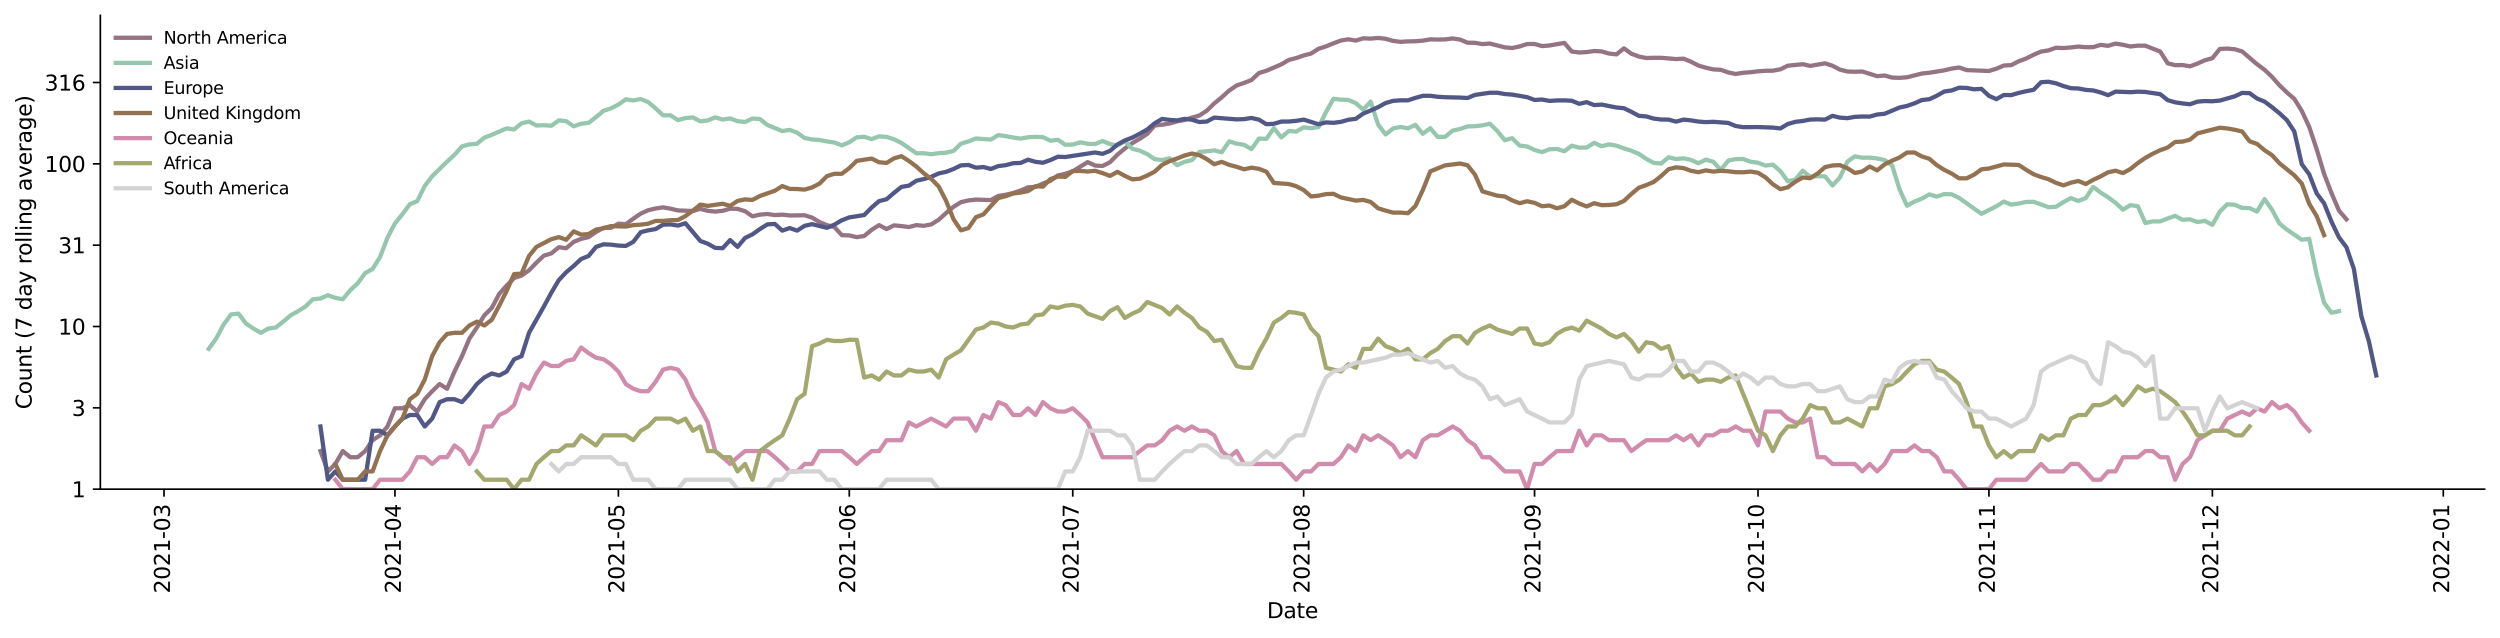 <?xml version="1.0" encoding="utf-8" standalone="no"?>
<!DOCTYPE svg PUBLIC "-//W3C//DTD SVG 1.1//EN"
  "http://www.w3.org/Graphics/SVG/1.1/DTD/svg11.dtd">
<svg height="298.621pt" version="1.1" viewBox="0 0 1170.166 298.621" width="1170.166pt" xmlns="http://www.w3.org/2000/svg" xmlns:xlink="http://www.w3.org/1999/xlink">
 <defs>
  <style type="text/css">*{stroke-linecap:butt;stroke-linejoin:round;}</style>
 </defs>
 <g id="figure_1">
  <g id="patch_1">
   <path d="M 0 298.621 
L 1170.166 298.621 
L 1170.166 0 
L 0 0 
z
" style="fill:#ffffff;"/>
  </g>
  <g id="axes_1">
   <g id="patch_2">
    <path d="M 46.966 228.96 
L 1162.966 228.96 
L 1162.966 7.2 
L 46.966 7.2 
z
" style="fill:#ffffff;"/>
   </g>
   <g id="matplotlib.axis_1">
    <g id="xtick_1">
     <g id="line2d_1">
      <defs>
       <path d="M 0 0 
L 0 3.5 
" id="m79fabe537b" style="stroke:#000000;stroke-width:0.8;"/>
      </defs>
      <g>
       <use style="stroke:#000000;stroke-width:0.8;" x="76.774" xlink:href="#m79fabe537b" y="228.96"/>
      </g>
     </g>
     <g id="text_1">
      <!-- 2021-03 -->
      <g transform="translate(79.534 277.743)rotate(-90)scale(0.1 -0.1)">
       <defs>
        <path d="M 1228 531 
L 3431 531 
L 3431 0 
L 469 0 
L 469 531 
Q 828 903 1448 1529 
Q 2069 2156 2228 2338 
Q 2531 2678 2651 2914 
Q 2772 3150 2772 3378 
Q 2772 3750 2511 3984 
Q 2250 4219 1831 4219 
Q 1534 4219 1204 4116 
Q 875 4013 500 3803 
L 500 4441 
Q 881 4594 1212 4672 
Q 1544 4750 1819 4750 
Q 2544 4750 2975 4387 
Q 3406 4025 3406 3419 
Q 3406 3131 3298 2873 
Q 3191 2616 2906 2266 
Q 2828 2175 2409 1742 
Q 1991 1309 1228 531 
z
" id="DejaVuSans-32" transform="scale(0.016)"/>
        <path d="M 2034 4250 
Q 1547 4250 1301 3770 
Q 1056 3291 1056 2328 
Q 1056 1369 1301 889 
Q 1547 409 2034 409 
Q 2525 409 2770 889 
Q 3016 1369 3016 2328 
Q 3016 3291 2770 3770 
Q 2525 4250 2034 4250 
z
M 2034 4750 
Q 2819 4750 3233 4129 
Q 3647 3509 3647 2328 
Q 3647 1150 3233 529 
Q 2819 -91 2034 -91 
Q 1250 -91 836 529 
Q 422 1150 422 2328 
Q 422 3509 836 4129 
Q 1250 4750 2034 4750 
z
" id="DejaVuSans-30" transform="scale(0.016)"/>
        <path d="M 794 531 
L 1825 531 
L 1825 4091 
L 703 3866 
L 703 4441 
L 1819 4666 
L 2450 4666 
L 2450 531 
L 3481 531 
L 3481 0 
L 794 0 
L 794 531 
z
" id="DejaVuSans-31" transform="scale(0.016)"/>
        <path d="M 313 2009 
L 1997 2009 
L 1997 1497 
L 313 1497 
L 313 2009 
z
" id="DejaVuSans-2d" transform="scale(0.016)"/>
        <path d="M 2597 2516 
Q 3050 2419 3304 2112 
Q 3559 1806 3559 1356 
Q 3559 666 3084 287 
Q 2609 -91 1734 -91 
Q 1441 -91 1130 -33 
Q 819 25 488 141 
L 488 750 
Q 750 597 1062 519 
Q 1375 441 1716 441 
Q 2309 441 2620 675 
Q 2931 909 2931 1356 
Q 2931 1769 2642 2001 
Q 2353 2234 1838 2234 
L 1294 2234 
L 1294 2753 
L 1863 2753 
Q 2328 2753 2575 2939 
Q 2822 3125 2822 3475 
Q 2822 3834 2567 4026 
Q 2313 4219 1838 4219 
Q 1578 4219 1281 4162 
Q 984 4106 628 3988 
L 628 4550 
Q 988 4650 1302 4700 
Q 1616 4750 1894 4750 
Q 2613 4750 3031 4423 
Q 3450 4097 3450 3541 
Q 3450 3153 3228 2886 
Q 3006 2619 2597 2516 
z
" id="DejaVuSans-33" transform="scale(0.016)"/>
       </defs>
       <use xlink:href="#DejaVuSans-32"/>
       <use x="63.623" xlink:href="#DejaVuSans-30"/>
       <use x="127.246" xlink:href="#DejaVuSans-32"/>
       <use x="190.869" xlink:href="#DejaVuSans-31"/>
       <use x="254.492" xlink:href="#DejaVuSans-2d"/>
       <use x="290.576" xlink:href="#DejaVuSans-30"/>
       <use x="354.199" xlink:href="#DejaVuSans-33"/>
      </g>
     </g>
    </g>
    <g id="xtick_2">
     <g id="line2d_2">
      <g>
       <use style="stroke:#000000;stroke-width:0.8;" x="184.853" xlink:href="#m79fabe537b" y="228.96"/>
      </g>
     </g>
     <g id="text_2">
      <!-- 2021-04 -->
      <g transform="translate(187.613 277.743)rotate(-90)scale(0.1 -0.1)">
       <defs>
        <path d="M 2419 4116 
L 825 1625 
L 2419 1625 
L 2419 4116 
z
M 2253 4666 
L 3047 4666 
L 3047 1625 
L 3713 1625 
L 3713 1100 
L 3047 1100 
L 3047 0 
L 2419 0 
L 2419 1100 
L 313 1100 
L 313 1709 
L 2253 4666 
z
" id="DejaVuSans-34" transform="scale(0.016)"/>
       </defs>
       <use xlink:href="#DejaVuSans-32"/>
       <use x="63.623" xlink:href="#DejaVuSans-30"/>
       <use x="127.246" xlink:href="#DejaVuSans-32"/>
       <use x="190.869" xlink:href="#DejaVuSans-31"/>
       <use x="254.492" xlink:href="#DejaVuSans-2d"/>
       <use x="290.576" xlink:href="#DejaVuSans-30"/>
       <use x="354.199" xlink:href="#DejaVuSans-34"/>
      </g>
     </g>
    </g>
    <g id="xtick_3">
     <g id="line2d_3">
      <g>
       <use style="stroke:#000000;stroke-width:0.8;" x="289.445" xlink:href="#m79fabe537b" y="228.96"/>
      </g>
     </g>
     <g id="text_3">
      <!-- 2021-05 -->
      <g transform="translate(292.205 277.743)rotate(-90)scale(0.1 -0.1)">
       <defs>
        <path d="M 691 4666 
L 3169 4666 
L 3169 4134 
L 1269 4134 
L 1269 2991 
Q 1406 3038 1543 3061 
Q 1681 3084 1819 3084 
Q 2600 3084 3056 2656 
Q 3513 2228 3513 1497 
Q 3513 744 3044 326 
Q 2575 -91 1722 -91 
Q 1428 -91 1123 -41 
Q 819 9 494 109 
L 494 744 
Q 775 591 1075 516 
Q 1375 441 1709 441 
Q 2250 441 2565 725 
Q 2881 1009 2881 1497 
Q 2881 1984 2565 2268 
Q 2250 2553 1709 2553 
Q 1456 2553 1204 2497 
Q 953 2441 691 2322 
L 691 4666 
z
" id="DejaVuSans-35" transform="scale(0.016)"/>
       </defs>
       <use xlink:href="#DejaVuSans-32"/>
       <use x="63.623" xlink:href="#DejaVuSans-30"/>
       <use x="127.246" xlink:href="#DejaVuSans-32"/>
       <use x="190.869" xlink:href="#DejaVuSans-31"/>
       <use x="254.492" xlink:href="#DejaVuSans-2d"/>
       <use x="290.576" xlink:href="#DejaVuSans-30"/>
       <use x="354.199" xlink:href="#DejaVuSans-35"/>
      </g>
     </g>
    </g>
    <g id="xtick_4">
     <g id="line2d_4">
      <g>
       <use style="stroke:#000000;stroke-width:0.8;" x="397.524" xlink:href="#m79fabe537b" y="228.96"/>
      </g>
     </g>
     <g id="text_4">
      <!-- 2021-06 -->
      <g transform="translate(400.284 277.743)rotate(-90)scale(0.1 -0.1)">
       <defs>
        <path d="M 2113 2584 
Q 1688 2584 1439 2293 
Q 1191 2003 1191 1497 
Q 1191 994 1439 701 
Q 1688 409 2113 409 
Q 2538 409 2786 701 
Q 3034 994 3034 1497 
Q 3034 2003 2786 2293 
Q 2538 2584 2113 2584 
z
M 3366 4563 
L 3366 3988 
Q 3128 4100 2886 4159 
Q 2644 4219 2406 4219 
Q 1781 4219 1451 3797 
Q 1122 3375 1075 2522 
Q 1259 2794 1537 2939 
Q 1816 3084 2150 3084 
Q 2853 3084 3261 2657 
Q 3669 2231 3669 1497 
Q 3669 778 3244 343 
Q 2819 -91 2113 -91 
Q 1303 -91 875 529 
Q 447 1150 447 2328 
Q 447 3434 972 4092 
Q 1497 4750 2381 4750 
Q 2619 4750 2861 4703 
Q 3103 4656 3366 4563 
z
" id="DejaVuSans-36" transform="scale(0.016)"/>
       </defs>
       <use xlink:href="#DejaVuSans-32"/>
       <use x="63.623" xlink:href="#DejaVuSans-30"/>
       <use x="127.246" xlink:href="#DejaVuSans-32"/>
       <use x="190.869" xlink:href="#DejaVuSans-31"/>
       <use x="254.492" xlink:href="#DejaVuSans-2d"/>
       <use x="290.576" xlink:href="#DejaVuSans-30"/>
       <use x="354.199" xlink:href="#DejaVuSans-36"/>
      </g>
     </g>
    </g>
    <g id="xtick_5">
     <g id="line2d_5">
      <g>
       <use style="stroke:#000000;stroke-width:0.8;" x="502.117" xlink:href="#m79fabe537b" y="228.96"/>
      </g>
     </g>
     <g id="text_5">
      <!-- 2021-07 -->
      <g transform="translate(504.876 277.743)rotate(-90)scale(0.1 -0.1)">
       <defs>
        <path d="M 525 4666 
L 3525 4666 
L 3525 4397 
L 1831 0 
L 1172 0 
L 2766 4134 
L 525 4134 
L 525 4666 
z
" id="DejaVuSans-37" transform="scale(0.016)"/>
       </defs>
       <use xlink:href="#DejaVuSans-32"/>
       <use x="63.623" xlink:href="#DejaVuSans-30"/>
       <use x="127.246" xlink:href="#DejaVuSans-32"/>
       <use x="190.869" xlink:href="#DejaVuSans-31"/>
       <use x="254.492" xlink:href="#DejaVuSans-2d"/>
       <use x="290.576" xlink:href="#DejaVuSans-30"/>
       <use x="354.199" xlink:href="#DejaVuSans-37"/>
      </g>
     </g>
    </g>
    <g id="xtick_6">
     <g id="line2d_6">
      <g>
       <use style="stroke:#000000;stroke-width:0.8;" x="610.195" xlink:href="#m79fabe537b" y="228.96"/>
      </g>
     </g>
     <g id="text_6">
      <!-- 2021-08 -->
      <g transform="translate(612.955 277.743)rotate(-90)scale(0.1 -0.1)">
       <defs>
        <path d="M 2034 2216 
Q 1584 2216 1326 1975 
Q 1069 1734 1069 1313 
Q 1069 891 1326 650 
Q 1584 409 2034 409 
Q 2484 409 2743 651 
Q 3003 894 3003 1313 
Q 3003 1734 2745 1975 
Q 2488 2216 2034 2216 
z
M 1403 2484 
Q 997 2584 770 2862 
Q 544 3141 544 3541 
Q 544 4100 942 4425 
Q 1341 4750 2034 4750 
Q 2731 4750 3128 4425 
Q 3525 4100 3525 3541 
Q 3525 3141 3298 2862 
Q 3072 2584 2669 2484 
Q 3125 2378 3379 2068 
Q 3634 1759 3634 1313 
Q 3634 634 3220 271 
Q 2806 -91 2034 -91 
Q 1263 -91 848 271 
Q 434 634 434 1313 
Q 434 1759 690 2068 
Q 947 2378 1403 2484 
z
M 1172 3481 
Q 1172 3119 1398 2916 
Q 1625 2713 2034 2713 
Q 2441 2713 2670 2916 
Q 2900 3119 2900 3481 
Q 2900 3844 2670 4047 
Q 2441 4250 2034 4250 
Q 1625 4250 1398 4047 
Q 1172 3844 1172 3481 
z
" id="DejaVuSans-38" transform="scale(0.016)"/>
       </defs>
       <use xlink:href="#DejaVuSans-32"/>
       <use x="63.623" xlink:href="#DejaVuSans-30"/>
       <use x="127.246" xlink:href="#DejaVuSans-32"/>
       <use x="190.869" xlink:href="#DejaVuSans-31"/>
       <use x="254.492" xlink:href="#DejaVuSans-2d"/>
       <use x="290.576" xlink:href="#DejaVuSans-30"/>
       <use x="354.199" xlink:href="#DejaVuSans-38"/>
      </g>
     </g>
    </g>
    <g id="xtick_7">
     <g id="line2d_7">
      <g>
       <use style="stroke:#000000;stroke-width:0.8;" x="718.274" xlink:href="#m79fabe537b" y="228.96"/>
      </g>
     </g>
     <g id="text_7">
      <!-- 2021-09 -->
      <g transform="translate(721.033 277.743)rotate(-90)scale(0.1 -0.1)">
       <defs>
        <path d="M 703 97 
L 703 672 
Q 941 559 1184 500 
Q 1428 441 1663 441 
Q 2288 441 2617 861 
Q 2947 1281 2994 2138 
Q 2813 1869 2534 1725 
Q 2256 1581 1919 1581 
Q 1219 1581 811 2004 
Q 403 2428 403 3163 
Q 403 3881 828 4315 
Q 1253 4750 1959 4750 
Q 2769 4750 3195 4129 
Q 3622 3509 3622 2328 
Q 3622 1225 3098 567 
Q 2575 -91 1691 -91 
Q 1453 -91 1209 -44 
Q 966 3 703 97 
z
M 1959 2075 
Q 2384 2075 2632 2365 
Q 2881 2656 2881 3163 
Q 2881 3666 2632 3958 
Q 2384 4250 1959 4250 
Q 1534 4250 1286 3958 
Q 1038 3666 1038 3163 
Q 1038 2656 1286 2365 
Q 1534 2075 1959 2075 
z
" id="DejaVuSans-39" transform="scale(0.016)"/>
       </defs>
       <use xlink:href="#DejaVuSans-32"/>
       <use x="63.623" xlink:href="#DejaVuSans-30"/>
       <use x="127.246" xlink:href="#DejaVuSans-32"/>
       <use x="190.869" xlink:href="#DejaVuSans-31"/>
       <use x="254.492" xlink:href="#DejaVuSans-2d"/>
       <use x="290.576" xlink:href="#DejaVuSans-30"/>
       <use x="354.199" xlink:href="#DejaVuSans-39"/>
      </g>
     </g>
    </g>
    <g id="xtick_8">
     <g id="line2d_8">
      <g>
       <use style="stroke:#000000;stroke-width:0.8;" x="822.866" xlink:href="#m79fabe537b" y="228.96"/>
      </g>
     </g>
     <g id="text_8">
      <!-- 2021-10 -->
      <g transform="translate(825.626 277.743)rotate(-90)scale(0.1 -0.1)">
       <use xlink:href="#DejaVuSans-32"/>
       <use x="63.623" xlink:href="#DejaVuSans-30"/>
       <use x="127.246" xlink:href="#DejaVuSans-32"/>
       <use x="190.869" xlink:href="#DejaVuSans-31"/>
       <use x="254.492" xlink:href="#DejaVuSans-2d"/>
       <use x="290.576" xlink:href="#DejaVuSans-31"/>
       <use x="354.199" xlink:href="#DejaVuSans-30"/>
      </g>
     </g>
    </g>
    <g id="xtick_9">
     <g id="line2d_9">
      <g>
       <use style="stroke:#000000;stroke-width:0.8;" x="930.945" xlink:href="#m79fabe537b" y="228.96"/>
      </g>
     </g>
     <g id="text_9">
      <!-- 2021-11 -->
      <g transform="translate(933.704 277.743)rotate(-90)scale(0.1 -0.1)">
       <use xlink:href="#DejaVuSans-32"/>
       <use x="63.623" xlink:href="#DejaVuSans-30"/>
       <use x="127.246" xlink:href="#DejaVuSans-32"/>
       <use x="190.869" xlink:href="#DejaVuSans-31"/>
       <use x="254.492" xlink:href="#DejaVuSans-2d"/>
       <use x="290.576" xlink:href="#DejaVuSans-31"/>
       <use x="354.199" xlink:href="#DejaVuSans-31"/>
      </g>
     </g>
    </g>
    <g id="xtick_10">
     <g id="line2d_10">
      <g>
       <use style="stroke:#000000;stroke-width:0.8;" x="1035.537" xlink:href="#m79fabe537b" y="228.96"/>
      </g>
     </g>
     <g id="text_10">
      <!-- 2021-12 -->
      <g transform="translate(1038.297 277.743)rotate(-90)scale(0.1 -0.1)">
       <use xlink:href="#DejaVuSans-32"/>
       <use x="63.623" xlink:href="#DejaVuSans-30"/>
       <use x="127.246" xlink:href="#DejaVuSans-32"/>
       <use x="190.869" xlink:href="#DejaVuSans-31"/>
       <use x="254.492" xlink:href="#DejaVuSans-2d"/>
       <use x="290.576" xlink:href="#DejaVuSans-31"/>
       <use x="354.199" xlink:href="#DejaVuSans-32"/>
      </g>
     </g>
    </g>
    <g id="xtick_11">
     <g id="line2d_11">
      <g>
       <use style="stroke:#000000;stroke-width:0.8;" x="1143.616" xlink:href="#m79fabe537b" y="228.96"/>
      </g>
     </g>
     <g id="text_11">
      <!-- 2022-01 -->
      <g transform="translate(1146.375 277.743)rotate(-90)scale(0.1 -0.1)">
       <use xlink:href="#DejaVuSans-32"/>
       <use x="63.623" xlink:href="#DejaVuSans-30"/>
       <use x="127.246" xlink:href="#DejaVuSans-32"/>
       <use x="190.869" xlink:href="#DejaVuSans-32"/>
       <use x="254.492" xlink:href="#DejaVuSans-2d"/>
       <use x="290.576" xlink:href="#DejaVuSans-30"/>
       <use x="354.199" xlink:href="#DejaVuSans-31"/>
      </g>
     </g>
    </g>
    <g id="text_12">
     <!-- Date -->
     <g transform="translate(593.015 289.341)scale(0.1 -0.1)">
      <defs>
       <path d="M 1259 4147 
L 1259 519 
L 2022 519 
Q 2988 519 3436 956 
Q 3884 1394 3884 2338 
Q 3884 3275 3436 3711 
Q 2988 4147 2022 4147 
L 1259 4147 
z
M 628 4666 
L 1925 4666 
Q 3281 4666 3915 4102 
Q 4550 3538 4550 2338 
Q 4550 1131 3912 565 
Q 3275 0 1925 0 
L 628 0 
L 628 4666 
z
" id="DejaVuSans-44" transform="scale(0.016)"/>
       <path d="M 2194 1759 
Q 1497 1759 1228 1600 
Q 959 1441 959 1056 
Q 959 750 1161 570 
Q 1363 391 1709 391 
Q 2188 391 2477 730 
Q 2766 1069 2766 1631 
L 2766 1759 
L 2194 1759 
z
M 3341 1997 
L 3341 0 
L 2766 0 
L 2766 531 
Q 2569 213 2275 61 
Q 1981 -91 1556 -91 
Q 1019 -91 701 211 
Q 384 513 384 1019 
Q 384 1609 779 1909 
Q 1175 2209 1959 2209 
L 2766 2209 
L 2766 2266 
Q 2766 2663 2505 2880 
Q 2244 3097 1772 3097 
Q 1472 3097 1187 3025 
Q 903 2953 641 2809 
L 641 3341 
Q 956 3463 1253 3523 
Q 1550 3584 1831 3584 
Q 2591 3584 2966 3190 
Q 3341 2797 3341 1997 
z
" id="DejaVuSans-61" transform="scale(0.016)"/>
       <path d="M 1172 4494 
L 1172 3500 
L 2356 3500 
L 2356 3053 
L 1172 3053 
L 1172 1153 
Q 1172 725 1289 603 
Q 1406 481 1766 481 
L 2356 481 
L 2356 0 
L 1766 0 
Q 1100 0 847 248 
Q 594 497 594 1153 
L 594 3053 
L 172 3053 
L 172 3500 
L 594 3500 
L 594 4494 
L 1172 4494 
z
" id="DejaVuSans-74" transform="scale(0.016)"/>
       <path d="M 3597 1894 
L 3597 1613 
L 953 1613 
Q 991 1019 1311 708 
Q 1631 397 2203 397 
Q 2534 397 2845 478 
Q 3156 559 3463 722 
L 3463 178 
Q 3153 47 2828 -22 
Q 2503 -91 2169 -91 
Q 1331 -91 842 396 
Q 353 884 353 1716 
Q 353 2575 817 3079 
Q 1281 3584 2069 3584 
Q 2775 3584 3186 3129 
Q 3597 2675 3597 1894 
z
M 3022 2063 
Q 3016 2534 2758 2815 
Q 2500 3097 2075 3097 
Q 1594 3097 1305 2825 
Q 1016 2553 972 2059 
L 3022 2063 
z
" id="DejaVuSans-65" transform="scale(0.016)"/>
      </defs>
      <use xlink:href="#DejaVuSans-44"/>
      <use x="77.002" xlink:href="#DejaVuSans-61"/>
      <use x="138.281" xlink:href="#DejaVuSans-74"/>
      <use x="177.49" xlink:href="#DejaVuSans-65"/>
     </g>
    </g>
   </g>
   <g id="matplotlib.axis_2">
    <g id="ytick_1">
     <g id="line2d_12">
      <defs>
       <path d="M 0 0 
L -3.5 0 
" id="m9c6570b2fe" style="stroke:#000000;stroke-width:0.8;"/>
      </defs>
      <g>
       <use style="stroke:#000000;stroke-width:0.8;" x="46.966" xlink:href="#m9c6570b2fe" y="228.96"/>
      </g>
     </g>
     <g id="text_13">
      <!-- 1 -->
      <g transform="translate(33.603 232.759)scale(0.1 -0.1)">
       <use xlink:href="#DejaVuSans-31"/>
      </g>
     </g>
    </g>
    <g id="ytick_2">
     <g id="line2d_13">
      <g>
       <use style="stroke:#000000;stroke-width:0.8;" x="46.966" xlink:href="#m9c6570b2fe" y="190.891"/>
      </g>
     </g>
     <g id="text_14">
      <!-- 3 -->
      <g transform="translate(33.603 194.69)scale(0.1 -0.1)">
       <use xlink:href="#DejaVuSans-33"/>
      </g>
     </g>
    </g>
    <g id="ytick_3">
     <g id="line2d_14">
      <g>
       <use style="stroke:#000000;stroke-width:0.8;" x="46.966" xlink:href="#m9c6570b2fe" y="152.821"/>
      </g>
     </g>
     <g id="text_15">
      <!-- 10 -->
      <g transform="translate(27.241 156.621)scale(0.1 -0.1)">
       <use xlink:href="#DejaVuSans-31"/>
       <use x="63.623" xlink:href="#DejaVuSans-30"/>
      </g>
     </g>
    </g>
    <g id="ytick_4">
     <g id="line2d_15">
      <g>
       <use style="stroke:#000000;stroke-width:0.8;" x="46.966" xlink:href="#m9c6570b2fe" y="114.752"/>
      </g>
     </g>
     <g id="text_16">
      <!-- 31 -->
      <g transform="translate(27.241 118.551)scale(0.1 -0.1)">
       <use xlink:href="#DejaVuSans-33"/>
       <use x="63.623" xlink:href="#DejaVuSans-31"/>
      </g>
     </g>
    </g>
    <g id="ytick_5">
     <g id="line2d_16">
      <g>
       <use style="stroke:#000000;stroke-width:0.8;" x="46.966" xlink:href="#m9c6570b2fe" y="76.683"/>
      </g>
     </g>
     <g id="text_17">
      <!-- 100 -->
      <g transform="translate(20.878 80.482)scale(0.1 -0.1)">
       <use xlink:href="#DejaVuSans-31"/>
       <use x="63.623" xlink:href="#DejaVuSans-30"/>
       <use x="127.246" xlink:href="#DejaVuSans-30"/>
      </g>
     </g>
    </g>
    <g id="ytick_6">
     <g id="line2d_17">
      <g>
       <use style="stroke:#000000;stroke-width:0.8;" x="46.966" xlink:href="#m9c6570b2fe" y="38.614"/>
      </g>
     </g>
     <g id="text_18">
      <!-- 316 -->
      <g transform="translate(20.878 42.413)scale(0.1 -0.1)">
       <use xlink:href="#DejaVuSans-33"/>
       <use x="63.623" xlink:href="#DejaVuSans-31"/>
       <use x="127.246" xlink:href="#DejaVuSans-36"/>
      </g>
     </g>
    </g>
    <g id="text_19">
     <!-- Count (7 day rolling average) -->
     <g transform="translate(14.798 191.548)rotate(-90)scale(0.1 -0.1)">
      <defs>
       <path d="M 4122 4306 
L 4122 3641 
Q 3803 3938 3442 4084 
Q 3081 4231 2675 4231 
Q 1875 4231 1450 3742 
Q 1025 3253 1025 2328 
Q 1025 1406 1450 917 
Q 1875 428 2675 428 
Q 3081 428 3442 575 
Q 3803 722 4122 1019 
L 4122 359 
Q 3791 134 3420 21 
Q 3050 -91 2638 -91 
Q 1578 -91 968 557 
Q 359 1206 359 2328 
Q 359 3453 968 4101 
Q 1578 4750 2638 4750 
Q 3056 4750 3426 4639 
Q 3797 4528 4122 4306 
z
" id="DejaVuSans-43" transform="scale(0.016)"/>
       <path d="M 1959 3097 
Q 1497 3097 1228 2736 
Q 959 2375 959 1747 
Q 959 1119 1226 758 
Q 1494 397 1959 397 
Q 2419 397 2687 759 
Q 2956 1122 2956 1747 
Q 2956 2369 2687 2733 
Q 2419 3097 1959 3097 
z
M 1959 3584 
Q 2709 3584 3137 3096 
Q 3566 2609 3566 1747 
Q 3566 888 3137 398 
Q 2709 -91 1959 -91 
Q 1206 -91 779 398 
Q 353 888 353 1747 
Q 353 2609 779 3096 
Q 1206 3584 1959 3584 
z
" id="DejaVuSans-6f" transform="scale(0.016)"/>
       <path d="M 544 1381 
L 544 3500 
L 1119 3500 
L 1119 1403 
Q 1119 906 1312 657 
Q 1506 409 1894 409 
Q 2359 409 2629 706 
Q 2900 1003 2900 1516 
L 2900 3500 
L 3475 3500 
L 3475 0 
L 2900 0 
L 2900 538 
Q 2691 219 2414 64 
Q 2138 -91 1772 -91 
Q 1169 -91 856 284 
Q 544 659 544 1381 
z
M 1991 3584 
L 1991 3584 
z
" id="DejaVuSans-75" transform="scale(0.016)"/>
       <path d="M 3513 2113 
L 3513 0 
L 2938 0 
L 2938 2094 
Q 2938 2591 2744 2837 
Q 2550 3084 2163 3084 
Q 1697 3084 1428 2787 
Q 1159 2491 1159 1978 
L 1159 0 
L 581 0 
L 581 3500 
L 1159 3500 
L 1159 2956 
Q 1366 3272 1645 3428 
Q 1925 3584 2291 3584 
Q 2894 3584 3203 3211 
Q 3513 2838 3513 2113 
z
" id="DejaVuSans-6e" transform="scale(0.016)"/>
       <path id="DejaVuSans-20" transform="scale(0.016)"/>
       <path d="M 1984 4856 
Q 1566 4138 1362 3434 
Q 1159 2731 1159 2009 
Q 1159 1288 1364 580 
Q 1569 -128 1984 -844 
L 1484 -844 
Q 1016 -109 783 600 
Q 550 1309 550 2009 
Q 550 2706 781 3412 
Q 1013 4119 1484 4856 
L 1984 4856 
z
" id="DejaVuSans-28" transform="scale(0.016)"/>
       <path d="M 2906 2969 
L 2906 4863 
L 3481 4863 
L 3481 0 
L 2906 0 
L 2906 525 
Q 2725 213 2448 61 
Q 2172 -91 1784 -91 
Q 1150 -91 751 415 
Q 353 922 353 1747 
Q 353 2572 751 3078 
Q 1150 3584 1784 3584 
Q 2172 3584 2448 3432 
Q 2725 3281 2906 2969 
z
M 947 1747 
Q 947 1113 1208 752 
Q 1469 391 1925 391 
Q 2381 391 2643 752 
Q 2906 1113 2906 1747 
Q 2906 2381 2643 2742 
Q 2381 3103 1925 3103 
Q 1469 3103 1208 2742 
Q 947 2381 947 1747 
z
" id="DejaVuSans-64" transform="scale(0.016)"/>
       <path d="M 2059 -325 
Q 1816 -950 1584 -1140 
Q 1353 -1331 966 -1331 
L 506 -1331 
L 506 -850 
L 844 -850 
Q 1081 -850 1212 -737 
Q 1344 -625 1503 -206 
L 1606 56 
L 191 3500 
L 800 3500 
L 1894 763 
L 2988 3500 
L 3597 3500 
L 2059 -325 
z
" id="DejaVuSans-79" transform="scale(0.016)"/>
       <path d="M 2631 2963 
Q 2534 3019 2420 3045 
Q 2306 3072 2169 3072 
Q 1681 3072 1420 2755 
Q 1159 2438 1159 1844 
L 1159 0 
L 581 0 
L 581 3500 
L 1159 3500 
L 1159 2956 
Q 1341 3275 1631 3429 
Q 1922 3584 2338 3584 
Q 2397 3584 2469 3576 
Q 2541 3569 2628 3553 
L 2631 2963 
z
" id="DejaVuSans-72" transform="scale(0.016)"/>
       <path d="M 603 4863 
L 1178 4863 
L 1178 0 
L 603 0 
L 603 4863 
z
" id="DejaVuSans-6c" transform="scale(0.016)"/>
       <path d="M 603 3500 
L 1178 3500 
L 1178 0 
L 603 0 
L 603 3500 
z
M 603 4863 
L 1178 4863 
L 1178 4134 
L 603 4134 
L 603 4863 
z
" id="DejaVuSans-69" transform="scale(0.016)"/>
       <path d="M 2906 1791 
Q 2906 2416 2648 2759 
Q 2391 3103 1925 3103 
Q 1463 3103 1205 2759 
Q 947 2416 947 1791 
Q 947 1169 1205 825 
Q 1463 481 1925 481 
Q 2391 481 2648 825 
Q 2906 1169 2906 1791 
z
M 3481 434 
Q 3481 -459 3084 -895 
Q 2688 -1331 1869 -1331 
Q 1566 -1331 1297 -1286 
Q 1028 -1241 775 -1147 
L 775 -588 
Q 1028 -725 1275 -790 
Q 1522 -856 1778 -856 
Q 2344 -856 2625 -561 
Q 2906 -266 2906 331 
L 2906 616 
Q 2728 306 2450 153 
Q 2172 0 1784 0 
Q 1141 0 747 490 
Q 353 981 353 1791 
Q 353 2603 747 3093 
Q 1141 3584 1784 3584 
Q 2172 3584 2450 3431 
Q 2728 3278 2906 2969 
L 2906 3500 
L 3481 3500 
L 3481 434 
z
" id="DejaVuSans-67" transform="scale(0.016)"/>
       <path d="M 191 3500 
L 800 3500 
L 1894 563 
L 2988 3500 
L 3597 3500 
L 2284 0 
L 1503 0 
L 191 3500 
z
" id="DejaVuSans-76" transform="scale(0.016)"/>
       <path d="M 513 4856 
L 1013 4856 
Q 1481 4119 1714 3412 
Q 1947 2706 1947 2009 
Q 1947 1309 1714 600 
Q 1481 -109 1013 -844 
L 513 -844 
Q 928 -128 1133 580 
Q 1338 1288 1338 2009 
Q 1338 2731 1133 3434 
Q 928 4138 513 4856 
z
" id="DejaVuSans-29" transform="scale(0.016)"/>
      </defs>
      <use xlink:href="#DejaVuSans-43"/>
      <use x="69.824" xlink:href="#DejaVuSans-6f"/>
      <use x="131.006" xlink:href="#DejaVuSans-75"/>
      <use x="194.385" xlink:href="#DejaVuSans-6e"/>
      <use x="257.764" xlink:href="#DejaVuSans-74"/>
      <use x="296.973" xlink:href="#DejaVuSans-20"/>
      <use x="328.76" xlink:href="#DejaVuSans-28"/>
      <use x="367.773" xlink:href="#DejaVuSans-37"/>
      <use x="431.396" xlink:href="#DejaVuSans-20"/>
      <use x="463.184" xlink:href="#DejaVuSans-64"/>
      <use x="526.66" xlink:href="#DejaVuSans-61"/>
      <use x="587.939" xlink:href="#DejaVuSans-79"/>
      <use x="647.119" xlink:href="#DejaVuSans-20"/>
      <use x="678.906" xlink:href="#DejaVuSans-72"/>
      <use x="717.77" xlink:href="#DejaVuSans-6f"/>
      <use x="778.951" xlink:href="#DejaVuSans-6c"/>
      <use x="806.734" xlink:href="#DejaVuSans-6c"/>
      <use x="834.518" xlink:href="#DejaVuSans-69"/>
      <use x="862.301" xlink:href="#DejaVuSans-6e"/>
      <use x="925.68" xlink:href="#DejaVuSans-67"/>
      <use x="989.156" xlink:href="#DejaVuSans-20"/>
      <use x="1020.943" xlink:href="#DejaVuSans-61"/>
      <use x="1082.223" xlink:href="#DejaVuSans-76"/>
      <use x="1141.402" xlink:href="#DejaVuSans-65"/>
      <use x="1202.926" xlink:href="#DejaVuSans-72"/>
      <use x="1244.039" xlink:href="#DejaVuSans-61"/>
      <use x="1305.318" xlink:href="#DejaVuSans-67"/>
      <use x="1368.795" xlink:href="#DejaVuSans-65"/>
      <use x="1430.318" xlink:href="#DejaVuSans-29"/>
     </g>
    </g>
   </g>
   <g id="line2d_18">
    <path clip-path="url(#pabb63ff7f0)" d="M 149.989 211.137 
L 153.475 220.65 
L 156.962 217.166 
L 160.448 211.137 
L 163.935 214.014 
L 167.421 214.014 
L 170.908 211.137 
L 174.394 206.04 
L 177.88 203.759 
L 181.367 199.62 
L 184.853 191.094 
L 188.34 191.094 
L 191.826 189.625 
L 195.312 192.633 
L 198.799 186.867 
L 202.285 183.12 
L 205.772 179.754 
L 209.258 181.96 
L 212.744 173.904 
L 216.231 166.705 
L 219.717 158.474 
L 223.204 153.297 
L 226.69 147.59 
L 230.176 144.146 
L 233.663 137.577 
L 237.149 133.649 
L 240.636 130.139 
L 244.122 128.97 
L 247.609 126.536 
L 251.095 122.903 
L 254.581 119.63 
L 258.068 118.607 
L 261.554 115.716 
L 265.041 116.181 
L 268.527 113.2 
L 272.013 111.804 
L 275.5 110.994 
L 278.986 108.554 
L 282.473 106.629 
L 285.959 106.629 
L 289.445 104.7 
L 292.932 104.921 
L 296.418 102.36 
L 299.905 99.983 
L 303.391 98.397 
L 306.878 97.587 
L 310.364 97.058 
L 313.85 97.676 
L 317.337 98.488 
L 324.31 98.763 
L 327.796 97.765 
L 331.282 98.671 
L 334.769 99.041 
L 338.255 98.671 
L 341.742 97.676 
L 345.228 97.765 
L 348.714 98.856 
L 352.201 101.249 
L 355.687 100.464 
L 359.174 100.175 
L 362.66 100.659 
L 366.147 100.464 
L 369.633 100.854 
L 376.606 100.757 
L 380.092 101.851 
L 383.579 103.937 
L 387.065 105.368 
L 390.551 106.28 
L 394.038 110.074 
L 397.524 110.204 
L 401.011 110.994 
L 404.497 110.465 
L 407.983 107.577 
L 411.47 105.368 
L 414.956 107.219 
L 418.443 105.481 
L 421.929 105.821 
L 425.415 106.28 
L 428.902 105.368 
L 432.388 105.707 
L 435.875 105.032 
L 439.361 102.878 
L 442.848 99.698 
L 446.334 96.797 
L 449.82 94.614 
L 453.307 93.811 
L 456.793 93.417 
L 463.766 93.653 
L 467.252 91.737 
L 470.739 91.146 
L 474.225 90.351 
L 477.712 89.159 
L 481.198 87.677 
L 484.684 87.48 
L 488.171 85.882 
L 491.657 84.657 
L 495.144 82.112 
L 498.63 81.342 
L 502.117 80.167 
L 509.089 75.889 
L 512.576 77.496 
L 516.062 77.69 
L 519.549 75.936 
L 523.035 72.392 
L 526.521 69.494 
L 530.008 66.97 
L 533.494 64.955 
L 536.981 62.652 
L 540.467 58.75 
L 543.953 58.368 
L 547.44 57.803 
L 550.926 56.804 
L 554.413 56.188 
L 557.899 55.064 
L 561.385 54.071 
L 564.872 51.792 
L 568.358 48.41 
L 571.845 45.545 
L 575.331 42.385 
L 578.818 40.011 
L 582.304 38.802 
L 585.79 37.448 
L 589.277 34.17 
L 592.763 33.116 
L 599.736 30.13 
L 603.222 28.058 
L 606.709 27.169 
L 610.195 25.956 
L 613.682 25.051 
L 617.168 22.819 
L 620.654 21.716 
L 624.141 20.261 
L 627.627 18.975 
L 631.114 18.41 
L 634.6 18.991 
L 638.087 17.919 
L 641.573 18.072 
L 645.059 17.76 
L 648.546 18.152 
L 652.032 19.123 
L 655.519 19.591 
L 659.005 19.373 
L 662.491 19.306 
L 665.978 19.032 
L 669.464 18.418 
L 672.951 18.516 
L 676.437 18.435 
L 679.923 17.999 
L 683.41 18.524 
L 686.896 19.98 
L 690.383 20.039 
L 693.869 20.641 
L 697.356 20.382 
L 704.328 22.158 
L 707.815 22.469 
L 711.301 21.725 
L 714.788 20.615 
L 718.274 20.58 
L 721.76 21.573 
L 725.247 21.298 
L 732.22 20.082 
L 735.706 24.132 
L 739.192 24.559 
L 742.679 24.384 
L 746.165 23.883 
L 749.652 24.065 
L 753.138 25.071 
L 756.624 25.46 
L 760.111 22.625 
L 763.597 25.141 
L 767.084 26.469 
L 770.57 27.159 
L 774.057 27.043 
L 777.543 27.053 
L 784.516 27.648 
L 788.002 27.456 
L 791.489 28.883 
L 794.975 30.678 
L 798.461 31.704 
L 801.948 32.489 
L 805.434 32.664 
L 808.921 33.897 
L 812.407 34.63 
L 815.893 34.065 
L 819.38 33.806 
L 822.866 33.383 
L 826.353 33.129 
L 829.839 33.091 
L 833.326 32.452 
L 836.812 30.749 
L 843.785 30.05 
L 847.271 30.843 
L 854.244 29.648 
L 857.73 30.772 
L 861.217 32.589 
L 864.703 33.459 
L 868.19 33.587 
L 871.676 33.472 
L 878.649 35.652 
L 882.135 35.353 
L 885.622 36.314 
L 889.108 36.44 
L 892.594 36.175 
L 899.567 34.419 
L 903.054 34.052 
L 910.027 32.927 
L 913.513 32.107 
L 916.999 31.583 
L 920.486 32.801 
L 930.945 33.23 
L 934.431 32.144 
L 937.918 30.678 
L 941.404 30.467 
L 944.891 28.694 
L 948.377 27.381 
L 951.863 25.631 
L 955.35 24.132 
L 958.836 23.578 
L 962.323 22.341 
L 965.809 22.487 
L 969.296 22.222 
L 972.782 21.779 
L 976.268 22.104 
L 979.755 22.059 
L 983.241 20.998 
L 986.728 21.457 
L 990.214 20.407 
L 993.7 20.972 
L 997.187 21.752 
L 1000.673 21.36 
L 1004.16 21.386 
L 1011.132 24.132 
L 1014.619 29.626 
L 1018.105 30.502 
L 1021.592 30.456 
L 1025.078 31.044 
L 1028.564 29.763 
L 1032.051 28.2 
L 1035.537 27.233 
L 1039.024 22.912 
L 1042.51 22.736 
L 1045.997 23.051 
L 1049.483 24.084 
L 1056.456 30.073 
L 1059.942 32.651 
L 1063.429 35.954 
L 1066.915 39.902 
L 1070.401 43.267 
L 1073.888 46.271 
L 1077.374 51.903 
L 1080.861 59.388 
L 1084.347 69.799 
L 1087.833 81.397 
L 1091.32 90.423 
L 1094.806 98.58 
L 1098.293 102.67 
L 1098.293 102.67 
" style="fill:none;stroke:#947383;stroke-linecap:square;stroke-width:2;"/>
   </g>
   <g id="line2d_19">
    <path clip-path="url(#pabb63ff7f0)" d="M 97.693 163.293 
L 101.179 158.474 
L 104.666 151.89 
L 108.152 147.189 
L 111.639 146.793 
L 115.125 151.434 
L 118.611 153.78 
L 122.098 155.785 
L 125.584 153.78 
L 129.071 153.297 
L 132.557 150.54 
L 136.043 147.59 
L 139.53 145.632 
L 143.016 143.427 
L 146.503 140.05 
L 149.989 139.731 
L 153.475 138.178 
L 156.962 139.414 
L 160.448 140.05 
L 163.935 135.836 
L 167.421 132.607 
L 170.908 127.841 
L 174.394 125.902 
L 177.88 120.33 
L 181.367 111.262 
L 184.853 104.59 
L 188.34 100.271 
L 191.826 95.603 
L 195.312 94.13 
L 198.799 87.025 
L 202.285 82.504 
L 209.258 75.66 
L 212.744 72.475 
L 216.231 68.52 
L 219.717 67.574 
L 223.204 67.324 
L 226.69 64.429 
L 230.176 63.087 
L 237.149 60.095 
L 240.636 60.585 
L 244.122 57.669 
L 247.609 56.907 
L 251.095 58.75 
L 254.581 58.613 
L 258.068 58.86 
L 261.554 56.341 
L 265.041 56.752 
L 268.527 59.109 
L 272.013 57.91 
L 275.5 57.51 
L 278.986 54.794 
L 282.473 51.881 
L 285.959 50.719 
L 289.445 48.937 
L 292.932 46.498 
L 296.418 47.033 
L 299.905 46.347 
L 303.391 47.774 
L 306.878 50.74 
L 310.364 53.976 
L 313.85 53.976 
L 317.337 56.213 
L 320.823 55.261 
L 324.31 54.965 
L 327.796 56.778 
L 331.282 56.366 
L 334.769 54.941 
L 338.255 55.96 
L 341.742 55.434 
L 345.228 56.726 
L 348.714 57.09 
L 352.201 55.484 
L 355.687 55.709 
L 359.174 58.504 
L 366.147 61.349 
L 369.633 60.789 
L 373.119 62.1 
L 376.606 64.593 
L 380.092 65.288 
L 383.579 65.523 
L 387.065 66.204 
L 390.551 66.69 
L 394.038 68.044 
L 397.524 66.585 
L 401.011 64.267 
L 404.497 64.008 
L 407.983 65.121 
L 411.47 63.815 
L 414.956 64.072 
L 418.443 65.188 
L 421.929 66.9 
L 428.902 71.734 
L 432.388 71.734 
L 435.875 72.185 
L 439.361 71.694 
L 442.848 71.451 
L 446.334 70.615 
L 449.82 67.218 
L 453.307 66.204 
L 456.793 64.823 
L 463.766 65.322 
L 467.252 63.244 
L 470.739 63.719 
L 474.225 64.364 
L 477.712 64.856 
L 481.198 64.234 
L 484.684 64.072 
L 488.171 64.169 
L 491.657 65.862 
L 495.144 65.422 
L 498.63 67.754 
L 502.117 67.646 
L 505.603 66.62 
L 509.089 67.289 
L 512.576 67.431 
L 516.062 65.999 
L 519.549 67.431 
L 523.035 68.08 
L 526.521 66.136 
L 530.008 69.646 
L 533.494 70.497 
L 536.981 72.144 
L 540.467 74.49 
L 543.953 74.89 
L 547.44 74.094 
L 550.926 77.303 
L 554.413 75.751 
L 557.899 74.935 
L 561.385 71.13 
L 564.872 70.812 
L 568.358 70.38 
L 571.845 71.29 
L 575.331 66.17 
L 578.818 67.218 
L 582.304 67.79 
L 585.79 69.799 
L 589.277 64.856 
L 592.763 64.988 
L 596.25 60.01 
L 599.736 64.299 
L 603.222 61.319 
L 606.709 61.587 
L 610.195 59.613 
L 613.682 59.981 
L 617.168 59.5 
L 620.654 52.489 
L 624.141 46.215 
L 627.627 46.65 
L 631.114 46.764 
L 634.6 48.29 
L 638.087 51.306 
L 641.573 47.597 
L 645.059 58.341 
L 648.546 62.931 
L 652.032 60.153 
L 655.519 59.416 
L 659.005 60.067 
L 662.491 58.449 
L 665.978 62.621 
L 669.464 60.01 
L 672.951 64.072 
L 676.437 64.04 
L 679.923 61.142 
L 683.41 60.383 
L 686.896 59.165 
L 690.383 59.081 
L 693.869 58.668 
L 697.356 57.91 
L 700.842 61.349 
L 704.328 65.624 
L 707.815 64.691 
L 711.301 68.153 
L 714.788 68.557 
L 718.274 70.185 
L 721.76 71.21 
L 725.247 69.876 
L 728.733 69.723 
L 732.22 70.772 
L 735.706 68.19 
L 739.192 69.116 
L 742.679 69.041 
L 746.165 66.865 
L 749.652 68.446 
L 753.138 67.574 
L 756.624 68.19 
L 760.111 69.456 
L 763.597 70.536 
L 767.084 72.02 
L 770.57 74.358 
L 774.057 76.26 
L 777.543 76.542 
L 781.029 73.617 
L 784.516 74.446 
L 788.002 74.094 
L 791.489 74.845 
L 794.975 76.401 
L 798.461 74.712 
L 801.948 75.706 
L 805.434 79.543 
L 808.921 75.205 
L 812.407 74.49 
L 815.893 74.402 
L 819.38 75.706 
L 822.866 76.167 
L 826.353 77.496 
L 829.839 77.063 
L 833.326 80.114 
L 836.812 84.838 
L 840.298 84.062 
L 843.785 79.905 
L 847.271 82.731 
L 850.758 82.448 
L 854.244 82.561 
L 857.73 86.831 
L 861.217 83.015 
L 864.703 75.66 
L 868.19 73.19 
L 871.676 73.79 
L 875.162 73.79 
L 878.649 74.182 
L 882.135 74.935 
L 885.622 77.399 
L 889.108 88.612 
L 892.594 96.28 
L 896.081 94.371 
L 899.567 92.95 
L 903.054 91 
L 906.54 92.036 
L 910.027 90.855 
L 913.513 90.927 
L 916.999 92.643 
L 927.459 100.079 
L 934.431 96.537 
L 937.918 94.371 
L 941.404 95.771 
L 944.891 95.27 
L 948.377 94.533 
L 951.863 94.452 
L 958.836 96.971 
L 962.323 96.797 
L 965.809 94.614 
L 969.296 92.719 
L 972.782 94.05 
L 976.268 92.719 
L 979.755 87.48 
L 983.241 90.138 
L 986.728 92.338 
L 990.214 94.94 
L 993.7 98.125 
L 997.187 96.025 
L 1000.673 96.537 
L 1004.16 104.371 
L 1007.646 103.616 
L 1011.132 103.616 
L 1014.619 102.258 
L 1018.105 101.051 
L 1021.592 102.878 
L 1025.078 102.67 
L 1028.564 103.937 
L 1032.051 103.403 
L 1035.537 105.256 
L 1039.024 99.041 
L 1042.51 95.603 
L 1045.997 95.856 
L 1049.483 97.322 
L 1052.969 97.41 
L 1056.456 99.041 
L 1059.942 93.183 
L 1063.429 98.125 
L 1066.915 104.59 
L 1070.401 107.457 
L 1077.374 112.217 
L 1080.861 111.804 
L 1084.347 128.514 
L 1087.833 141.695 
L 1091.32 146.401 
L 1094.806 145.632 
L 1094.806 145.632 
" style="fill:none;stroke:#96c6ad;stroke-linecap:square;stroke-width:2;"/>
   </g>
   <g id="line2d_20">
    <path clip-path="url(#pabb63ff7f0)" d="M 149.989 199.62 
L 153.475 224.545 
L 156.962 220.65 
L 160.448 224.545 
L 170.908 224.545 
L 174.394 201.625 
L 177.88 201.625 
L 181.367 203.759 
L 184.853 199.62 
L 188.34 195.942 
L 191.826 194.246 
L 195.312 194.246 
L 198.799 199.62 
L 202.285 195.942 
L 205.772 188.217 
L 209.258 186.867 
L 212.744 186.867 
L 216.231 188.217 
L 219.717 184.323 
L 223.204 179.754 
L 226.69 176.7 
L 230.176 174.81 
L 233.663 175.741 
L 237.149 173.904 
L 240.636 168.174 
L 244.122 166.705 
L 247.609 155.785 
L 254.581 143.427 
L 258.068 136.986 
L 261.554 131.104 
L 265.041 127.4 
L 268.527 124.469 
L 272.013 121.226 
L 275.5 119.804 
L 278.986 115.563 
L 282.473 114.36 
L 285.959 114.508 
L 289.445 114.956 
L 292.932 115.107 
L 296.418 113.2 
L 299.905 108.678 
L 303.391 107.819 
L 306.878 107.219 
L 310.364 105.144 
L 313.85 105.032 
L 317.337 105.594 
L 320.823 104.48 
L 327.796 112.775 
L 331.282 114.066 
L 334.769 116.025 
L 338.255 116.181 
L 341.742 112.355 
L 345.228 115.563 
L 348.714 111.397 
L 352.201 109.687 
L 355.687 107.219 
L 359.174 105.032 
L 362.66 104.811 
L 366.147 107.94 
L 369.633 106.746 
L 373.119 107.94 
L 376.606 105.707 
L 380.092 104.921 
L 387.065 106.629 
L 390.551 105.144 
L 394.038 103.087 
L 397.524 101.75 
L 404.497 100.659 
L 407.983 97.146 
L 411.47 94.13 
L 414.956 93.261 
L 418.443 90.28 
L 421.929 87.48 
L 425.415 86.896 
L 428.902 84.597 
L 432.388 83.826 
L 435.875 82.787 
L 439.361 81.179 
L 442.848 80.43 
L 446.334 79.083 
L 449.82 77.399 
L 453.307 77.207 
L 456.793 78.479 
L 460.28 78.181 
L 463.766 79.083 
L 467.252 77.739 
L 470.739 77.303 
L 474.225 76.401 
L 477.712 76.26 
L 481.198 74.756 
L 484.684 75.751 
L 488.171 76.167 
L 491.657 74.935 
L 495.144 73.36 
L 498.63 73.488 
L 512.576 71.37 
L 516.062 72.02 
L 519.549 70.615 
L 523.035 67.646 
L 526.521 65.726 
L 530.008 64.397 
L 533.494 62.59 
L 536.981 60.614 
L 540.467 57.696 
L 543.953 55.659 
L 547.44 56.112 
L 550.926 56.366 
L 554.413 55.634 
L 557.899 56.036 
L 561.385 57.116 
L 564.872 56.881 
L 568.358 55.039 
L 578.818 55.884 
L 582.304 55.759 
L 585.79 55.211 
L 589.277 56.011 
L 592.763 58.151 
L 596.25 57.936 
L 599.736 56.907 
L 603.222 56.881 
L 606.709 56.571 
L 610.195 55.985 
L 617.168 58.151 
L 620.654 57.299 
L 624.141 57.484 
L 627.627 57.038 
L 631.114 56.061 
L 634.6 55.609 
L 638.087 53.154 
L 641.573 51.725 
L 645.059 50.163 
L 648.546 48.23 
L 652.032 47.226 
L 655.519 46.956 
L 659.005 46.956 
L 662.491 45.822 
L 665.978 44.852 
L 669.464 44.834 
L 672.951 45.306 
L 676.437 45.508 
L 683.41 45.674 
L 686.896 45.878 
L 690.383 44.422 
L 697.356 43.405 
L 700.842 43.405 
L 704.328 44.015 
L 707.815 44.28 
L 714.788 45.471 
L 718.274 46.784 
L 721.76 46.593 
L 725.247 47.226 
L 728.733 47.014 
L 732.22 46.975 
L 735.706 47.168 
L 739.192 48.592 
L 742.679 47.813 
L 746.165 49.183 
L 749.652 48.957 
L 756.624 50.312 
L 760.111 50.654 
L 763.597 52.33 
L 767.084 54.215 
L 770.57 54.503 
L 774.057 55.509 
L 777.543 55.935 
L 781.029 55.985 
L 784.516 56.933 
L 788.002 55.985 
L 791.489 56.341 
L 794.975 56.907 
L 798.461 57.168 
L 801.948 57.011 
L 808.921 57.537 
L 812.407 58.971 
L 815.893 59.528 
L 822.866 59.472 
L 829.839 59.726 
L 833.326 60.124 
L 836.812 58.044 
L 840.298 57.038 
L 843.785 56.623 
L 847.271 55.96 
L 850.758 55.859 
L 854.244 55.985 
L 857.73 54.215 
L 861.217 55.064 
L 864.703 55.31 
L 868.19 54.697 
L 871.676 54.528 
L 875.162 54.576 
L 878.649 53.598 
L 882.135 53.247 
L 889.108 50.333 
L 892.594 49.576 
L 896.081 48.37 
L 899.567 46.822 
L 903.054 46.441 
L 906.54 44.816 
L 910.027 42.84 
L 913.513 42.335 
L 916.999 41.056 
L 920.486 41.152 
L 923.972 41.804 
L 927.459 41.591 
L 930.945 44.852 
L 934.431 46.403 
L 937.918 44.475 
L 941.404 44.529 
L 944.891 43.491 
L 948.377 42.705 
L 951.863 42.035 
L 955.35 38.488 
L 958.836 38.266 
L 962.323 38.983 
L 965.809 40.277 
L 969.296 41.282 
L 972.782 41.412 
L 976.268 42.068 
L 979.755 42.335 
L 983.241 43.267 
L 986.728 44.547 
L 990.214 42.874 
L 997.187 43.147 
L 1000.673 42.908 
L 1004.16 43.044 
L 1011.132 44.085 
L 1014.619 46.86 
L 1018.105 47.892 
L 1021.592 48.41 
L 1025.078 48.794 
L 1028.564 47.577 
L 1032.051 47.304 
L 1035.537 47.401 
L 1039.024 47.072 
L 1045.997 45.087 
L 1049.483 43.474 
L 1052.969 43.613 
L 1056.456 46.121 
L 1059.942 47.538 
L 1063.429 50.142 
L 1066.915 52.993 
L 1070.401 56.213 
L 1073.888 61.528 
L 1077.374 76.825 
L 1080.861 81.56 
L 1084.347 90.494 
L 1087.833 95.187 
L 1091.32 103.83 
L 1094.806 111.128 
L 1098.293 115.716 
L 1101.779 125.902 
L 1105.266 147.995 
L 1108.752 159.615 
L 1112.238 175.741 
L 1112.238 175.741 
" style="fill:none;stroke:#525886;stroke-linecap:square;stroke-width:2;"/>
   </g>
   <g id="line2d_21">
    <path clip-path="url(#pabb63ff7f0)" d="M 156.962 217.166 
L 160.448 224.545 
L 167.421 224.545 
L 170.908 220.65 
L 174.394 220.65 
L 177.88 211.137 
L 181.367 203.759 
L 184.853 199.62 
L 188.34 195.942 
L 191.826 186.867 
L 195.312 184.323 
L 198.799 177.687 
L 202.285 166.705 
L 205.772 160.2 
L 209.258 156.305 
L 212.744 155.785 
L 216.231 155.785 
L 219.717 152.352 
L 223.204 150.54 
L 226.69 152.352 
L 230.176 149.67 
L 233.663 143.073 
L 237.149 136.12 
L 240.636 128.288 
L 244.122 128.064 
L 247.609 119.804 
L 251.095 115.563 
L 258.068 111.941 
L 261.554 110.994 
L 265.041 112.217 
L 268.527 108.307 
L 272.013 109.816 
L 275.5 109.559 
L 278.986 107.457 
L 282.473 106.864 
L 285.959 105.821 
L 292.932 106.05 
L 296.418 105.368 
L 299.905 105.144 
L 303.391 104.7 
L 306.878 103.403 
L 310.364 103.403 
L 313.85 103.087 
L 317.337 102.982 
L 320.823 101.15 
L 324.31 98.58 
L 327.796 95.771 
L 331.282 96.366 
L 338.255 95.353 
L 341.742 96.366 
L 345.228 94.05 
L 348.714 93.339 
L 352.201 93.574 
L 355.687 91.737 
L 362.66 89.297 
L 366.147 87.089 
L 369.633 88.41 
L 373.119 88.477 
L 376.606 88.748 
L 380.092 87.743 
L 383.579 85.945 
L 387.065 82.448 
L 390.551 81.342 
L 394.038 81.342 
L 397.524 78.679 
L 401.011 75.295 
L 407.983 74.226 
L 411.47 75.936 
L 414.956 76.26 
L 418.443 74.138 
L 421.929 73.105 
L 425.415 75.341 
L 428.902 77.934 
L 432.388 81.125 
L 435.875 83.709 
L 439.361 87.284 
L 442.848 94.05 
L 446.334 102.67 
L 449.82 107.819 
L 453.307 106.746 
L 456.793 101.649 
L 460.28 100.367 
L 463.766 96.451 
L 467.252 92.719 
L 470.739 91.811 
L 474.225 90.566 
L 477.712 90.138 
L 481.198 89.435 
L 484.684 87.154 
L 488.171 87.349 
L 491.657 83.826 
L 495.144 82.617 
L 498.63 82.787 
L 502.117 80.062 
L 505.603 80.01 
L 509.089 80.272 
L 512.576 79.958 
L 516.062 81.017 
L 519.549 82.336 
L 523.035 80.43 
L 526.521 82.336 
L 530.008 83.944 
L 533.494 83.651 
L 536.981 82.168 
L 540.467 80.325 
L 543.953 77.159 
L 547.44 75.431 
L 550.926 74.182 
L 554.413 72.809 
L 557.899 71.857 
L 561.385 72.642 
L 564.872 74.49 
L 568.358 76.872 
L 571.845 75.751 
L 575.331 77.159 
L 578.818 78.082 
L 582.304 79.235 
L 585.79 78.479 
L 589.277 79.032 
L 592.763 80.377 
L 596.25 85.634 
L 603.222 86.133 
L 606.709 87.154 
L 610.195 88.953 
L 613.682 91.961 
L 617.168 91.588 
L 620.654 90.855 
L 624.141 90.71 
L 627.627 92.414 
L 634.6 93.891 
L 638.087 93.574 
L 641.573 94.533 
L 645.059 97.498 
L 648.546 98.58 
L 652.032 99.509 
L 655.519 99.509 
L 659.005 99.792 
L 662.491 96.451 
L 665.978 88.953 
L 669.464 80.219 
L 676.437 77.399 
L 683.41 76.542 
L 686.896 77.351 
L 690.383 81.725 
L 693.869 89.575 
L 700.842 91.588 
L 704.328 91.961 
L 707.815 93.811 
L 711.301 95.105 
L 714.788 94.21 
L 718.274 94.94 
L 721.76 96.537 
L 725.247 96.195 
L 728.733 97.498 
L 732.22 96.537 
L 735.706 93.496 
L 739.192 95.27 
L 742.679 96.624 
L 746.165 95.105 
L 749.652 96.025 
L 753.138 95.94 
L 756.624 95.603 
L 760.111 94.05 
L 763.597 90.782 
L 767.084 87.875 
L 770.57 86.639 
L 774.057 85.142 
L 777.543 82.392 
L 781.029 79.184 
L 784.516 78.329 
L 788.002 78.679 
L 791.489 79.958 
L 794.975 80.589 
L 798.461 79.75 
L 801.948 80.325 
L 805.434 79.958 
L 808.921 80.167 
L 812.407 80.589 
L 815.893 80.643 
L 819.38 80.325 
L 822.866 80.856 
L 826.353 83.015 
L 829.839 86.259 
L 833.326 88.544 
L 836.812 87.677 
L 840.298 85.081 
L 843.785 83.073 
L 847.271 83.418 
L 850.758 81.234 
L 854.244 78.23 
L 857.73 77.448 
L 861.217 77.303 
L 864.703 78.729 
L 868.19 80.964 
L 871.676 80.272 
L 875.162 77.934 
L 878.649 79.75 
L 882.135 76.92 
L 885.622 75.205 
L 889.108 73.704 
L 892.594 71.411 
L 896.081 71.37 
L 899.567 73.232 
L 903.054 74.314 
L 906.54 77.303 
L 910.027 79.491 
L 913.513 81.234 
L 916.999 83.476 
L 920.486 83.476 
L 923.972 81.78 
L 927.459 79.235 
L 930.945 78.88 
L 937.918 76.968 
L 944.891 77.207 
L 948.377 79.491 
L 951.863 81.56 
L 955.35 82.844 
L 958.836 83.885 
L 962.323 85.572 
L 965.809 86.767 
L 969.296 85.51 
L 972.782 84.717 
L 976.268 86.133 
L 979.755 84.18 
L 983.241 82.561 
L 986.728 80.643 
L 990.214 79.905 
L 993.7 81.017 
L 997.187 79.083 
L 1000.673 76.307 
L 1004.16 73.92 
L 1007.646 71.938 
L 1011.132 70.302 
L 1014.619 69.041 
L 1018.105 66.446 
L 1021.592 66.273 
L 1025.078 65.355 
L 1028.564 62.436 
L 1039.024 59.782 
L 1042.51 60.124 
L 1045.997 60.731 
L 1049.483 61.557 
L 1052.969 66.136 
L 1056.456 67.36 
L 1059.942 70.302 
L 1063.429 72.6 
L 1066.915 76.401 
L 1073.888 82.057 
L 1077.374 85.882 
L 1080.861 95.353 
L 1084.347 101.15 
L 1087.833 110.074 
L 1087.833 110.074 
" style="fill:none;stroke:#937252;stroke-linecap:square;stroke-width:2;"/>
   </g>
   <g id="line2d_22">
    <path clip-path="url(#pabb63ff7f0)" d="M 156.962 224.545 
L 160.448 228.96 
L 174.394 228.96 
L 177.88 224.545 
L 188.34 224.545 
L 191.826 220.65 
L 195.312 214.014 
L 198.799 214.014 
L 202.285 217.166 
L 205.772 214.014 
L 209.258 214.014 
L 212.744 208.491 
L 216.231 211.137 
L 219.717 217.166 
L 223.204 211.137 
L 226.69 199.62 
L 230.176 199.62 
L 233.663 194.246 
L 237.149 192.633 
L 240.636 189.625 
L 244.122 179.754 
L 247.609 181.96 
L 251.095 174.81 
L 254.581 169.713 
L 258.068 171.326 
L 261.554 171.326 
L 265.041 168.935 
L 268.527 168.174 
L 272.013 162.651 
L 275.5 165.297 
L 278.986 167.431 
L 282.473 168.174 
L 285.959 170.51 
L 289.445 173.904 
L 292.932 179.754 
L 296.418 181.96 
L 299.905 183.12 
L 303.391 183.12 
L 306.878 178.705 
L 310.364 173.022 
L 313.85 172.163 
L 317.337 173.022 
L 320.823 177.687 
L 324.31 185.571 
L 327.796 191.094 
L 331.282 197.73 
L 334.769 211.137 
L 338.255 214.014 
L 341.742 217.166 
L 345.228 214.014 
L 348.714 211.137 
L 359.174 211.137 
L 362.66 214.014 
L 366.147 217.166 
L 369.633 220.65 
L 373.119 220.65 
L 376.606 217.166 
L 380.092 217.166 
L 383.579 211.137 
L 394.038 211.137 
L 397.524 214.014 
L 401.011 217.166 
L 404.497 214.014 
L 407.983 211.137 
L 411.47 211.137 
L 414.956 206.04 
L 421.929 206.04 
L 425.415 197.73 
L 428.902 199.62 
L 435.875 195.942 
L 442.848 199.62 
L 446.334 195.942 
L 453.307 195.942 
L 456.793 201.625 
L 460.28 194.246 
L 463.766 195.942 
L 467.252 188.217 
L 470.739 189.625 
L 474.225 194.246 
L 477.712 194.246 
L 481.198 191.094 
L 484.684 194.246 
L 488.171 188.217 
L 491.657 191.094 
L 495.144 192.633 
L 498.63 192.633 
L 502.117 191.094 
L 505.603 194.246 
L 509.089 197.73 
L 512.576 206.04 
L 516.062 214.014 
L 530.008 214.014 
L 533.494 211.137 
L 536.981 208.491 
L 540.467 208.491 
L 543.953 206.04 
L 547.44 201.625 
L 550.926 199.62 
L 554.413 201.625 
L 557.899 199.62 
L 561.385 201.625 
L 564.872 201.625 
L 568.358 203.759 
L 571.845 211.137 
L 575.331 214.014 
L 578.818 211.137 
L 582.304 217.166 
L 599.736 217.166 
L 603.222 220.65 
L 606.709 224.545 
L 610.195 220.65 
L 613.682 220.65 
L 617.168 217.166 
L 624.141 217.166 
L 627.627 214.014 
L 631.114 208.491 
L 634.6 211.137 
L 638.087 203.759 
L 641.573 206.04 
L 645.059 203.759 
L 648.546 206.04 
L 652.032 208.491 
L 655.519 214.014 
L 659.005 211.137 
L 662.491 214.014 
L 665.978 206.04 
L 669.464 203.759 
L 672.951 203.759 
L 679.923 199.62 
L 683.41 201.625 
L 686.896 206.04 
L 690.383 208.491 
L 693.869 214.014 
L 697.356 214.014 
L 700.842 217.166 
L 704.328 220.65 
L 711.301 220.65 
L 714.788 228.96 
L 718.274 217.166 
L 721.76 217.166 
L 725.247 214.014 
L 728.733 211.137 
L 735.706 211.137 
L 739.192 201.625 
L 742.679 208.491 
L 746.165 203.759 
L 749.652 203.759 
L 753.138 206.04 
L 760.111 206.04 
L 763.597 211.137 
L 767.084 208.491 
L 770.57 206.04 
L 781.029 206.04 
L 784.516 203.759 
L 788.002 206.04 
L 791.489 203.759 
L 794.975 208.491 
L 798.461 203.759 
L 801.948 203.759 
L 805.434 201.625 
L 808.921 201.625 
L 812.407 199.62 
L 815.893 201.625 
L 819.38 201.625 
L 822.866 208.491 
L 826.353 192.633 
L 833.326 192.633 
L 836.812 195.942 
L 840.298 197.73 
L 843.785 197.73 
L 847.271 195.942 
L 850.758 214.014 
L 854.244 214.014 
L 857.73 217.166 
L 868.19 217.166 
L 871.676 220.65 
L 875.162 217.166 
L 878.649 220.65 
L 882.135 217.166 
L 885.622 211.137 
L 892.594 211.137 
L 896.081 208.491 
L 899.567 211.137 
L 903.054 211.137 
L 906.54 214.014 
L 910.027 220.65 
L 913.513 220.65 
L 916.999 224.545 
L 920.486 228.96 
L 930.945 228.96 
L 934.431 224.545 
L 948.377 224.545 
L 951.863 220.65 
L 955.35 217.166 
L 958.836 220.65 
L 965.809 220.65 
L 969.296 217.166 
L 972.782 217.166 
L 976.268 220.65 
L 979.755 224.545 
L 983.241 224.545 
L 986.728 220.65 
L 990.214 220.65 
L 993.7 214.014 
L 1000.673 214.014 
L 1004.16 211.137 
L 1007.646 211.137 
L 1011.132 214.014 
L 1014.619 214.014 
L 1018.105 224.545 
L 1021.592 217.166 
L 1025.078 214.014 
L 1028.564 206.04 
L 1032.051 203.759 
L 1035.537 201.625 
L 1039.024 201.625 
L 1042.51 195.942 
L 1049.483 192.633 
L 1052.969 194.246 
L 1056.456 191.094 
L 1059.942 192.633 
L 1063.429 188.217 
L 1066.915 191.094 
L 1070.401 189.625 
L 1073.888 192.633 
L 1077.374 197.73 
L 1080.861 201.625 
L 1080.861 201.625 
" style="fill:none;stroke:#d18cad;stroke-linecap:square;stroke-width:2;"/>
   </g>
   <g id="line2d_23">
    <path clip-path="url(#pabb63ff7f0)" d="M 223.204 220.65 
L 226.69 224.545 
L 237.149 224.545 
L 240.636 228.96 
L 244.122 224.545 
L 247.609 224.545 
L 251.095 217.166 
L 254.581 214.014 
L 258.068 211.137 
L 261.554 211.137 
L 265.041 208.491 
L 268.527 208.491 
L 272.013 203.759 
L 275.5 206.04 
L 278.986 208.491 
L 282.473 203.759 
L 292.932 203.759 
L 296.418 206.04 
L 299.905 201.625 
L 303.391 199.62 
L 306.878 195.942 
L 313.85 195.942 
L 317.337 197.73 
L 320.823 195.942 
L 324.31 201.625 
L 327.796 199.62 
L 331.282 211.137 
L 334.769 211.137 
L 338.255 214.014 
L 341.742 214.014 
L 345.228 220.65 
L 348.714 217.166 
L 352.201 224.545 
L 355.687 211.137 
L 359.174 208.491 
L 362.66 206.04 
L 366.147 203.759 
L 369.633 195.942 
L 373.119 186.867 
L 376.606 184.323 
L 380.092 162.021 
L 383.579 160.796 
L 387.065 159.04 
L 390.551 159.615 
L 394.038 159.615 
L 397.524 159.04 
L 401.011 159.04 
L 404.497 176.7 
L 407.983 175.741 
L 411.47 177.687 
L 414.956 173.904 
L 418.443 175.741 
L 421.929 175.741 
L 425.415 173.022 
L 428.902 173.904 
L 432.388 173.904 
L 435.875 173.022 
L 439.361 176.7 
L 442.848 168.174 
L 446.334 165.993 
L 449.82 163.947 
L 456.793 154.27 
L 460.28 153.297 
L 463.766 150.984 
L 467.252 151.434 
L 470.739 152.821 
L 474.225 153.297 
L 477.712 151.89 
L 481.198 151.434 
L 484.684 147.59 
L 488.171 147.189 
L 491.657 143.427 
L 495.144 144.146 
L 498.63 143.073 
L 502.117 142.724 
L 505.603 143.427 
L 509.089 146.793 
L 516.062 149.243 
L 519.549 145.632 
L 523.035 143.785 
L 526.521 148.822 
L 530.008 146.793 
L 533.494 145.254 
L 536.981 141.36 
L 543.953 144.146 
L 547.44 147.189 
L 550.926 143.427 
L 554.413 146.401 
L 557.899 148.822 
L 561.385 153.297 
L 564.872 155.272 
L 568.358 159.615 
L 571.845 159.04 
L 575.331 165.297 
L 578.818 171.326 
L 582.304 172.163 
L 585.79 172.163 
L 589.277 164.615 
L 592.763 158.474 
L 596.25 150.984 
L 599.736 148.822 
L 603.222 146.015 
L 606.709 146.401 
L 610.195 147.189 
L 613.682 153.78 
L 617.168 157.372 
L 620.654 172.163 
L 627.627 173.904 
L 631.114 170.51 
L 634.6 172.163 
L 638.087 163.293 
L 641.573 163.293 
L 645.059 158.474 
L 648.546 162.021 
L 652.032 163.293 
L 655.519 165.297 
L 659.005 163.293 
L 662.491 168.174 
L 665.978 168.174 
L 669.464 165.297 
L 672.951 163.293 
L 676.437 159.615 
L 679.923 157.372 
L 683.41 157.372 
L 686.896 160.796 
L 690.383 155.785 
L 693.869 153.78 
L 697.356 152.352 
L 700.842 154.27 
L 707.815 156.305 
L 711.301 153.78 
L 714.788 153.78 
L 718.274 160.796 
L 721.76 161.403 
L 725.247 160.2 
L 728.733 156.305 
L 732.22 154.27 
L 735.706 153.297 
L 739.192 154.767 
L 742.679 150.102 
L 749.652 153.78 
L 753.138 156.305 
L 756.624 157.919 
L 760.111 156.305 
L 763.597 159.615 
L 767.084 164.615 
L 770.57 160.2 
L 774.057 160.796 
L 777.543 163.293 
L 781.029 162.021 
L 784.516 172.163 
L 788.002 176.7 
L 791.489 174.81 
L 794.975 178.705 
L 798.461 177.687 
L 801.948 177.687 
L 805.434 178.705 
L 808.921 176.7 
L 812.407 175.741 
L 822.866 201.625 
L 826.353 203.759 
L 829.839 211.137 
L 833.326 203.759 
L 836.812 199.62 
L 840.298 199.62 
L 843.785 195.942 
L 847.271 189.625 
L 850.758 191.094 
L 854.244 191.094 
L 857.73 197.73 
L 861.217 197.73 
L 864.703 195.942 
L 871.676 199.62 
L 875.162 191.094 
L 878.649 191.094 
L 882.135 180.839 
L 885.622 179.754 
L 889.108 177.687 
L 892.594 173.904 
L 896.081 170.51 
L 899.567 168.935 
L 903.054 168.935 
L 906.54 173.022 
L 910.027 173.904 
L 913.513 176.7 
L 916.999 179.754 
L 920.486 188.217 
L 923.972 199.62 
L 927.459 199.62 
L 930.945 208.491 
L 934.431 214.014 
L 937.918 211.137 
L 941.404 214.014 
L 944.891 211.137 
L 951.863 211.137 
L 955.35 203.759 
L 958.836 206.04 
L 962.323 203.759 
L 965.809 203.759 
L 969.296 195.942 
L 972.782 194.246 
L 976.268 194.246 
L 979.755 189.625 
L 983.241 189.625 
L 986.728 188.217 
L 990.214 185.571 
L 993.7 189.625 
L 997.187 185.571 
L 1000.673 180.839 
L 1004.16 183.12 
L 1007.646 181.96 
L 1011.132 183.12 
L 1014.619 185.571 
L 1018.105 188.217 
L 1021.592 192.633 
L 1025.078 197.73 
L 1028.564 203.759 
L 1032.051 203.759 
L 1035.537 201.625 
L 1042.51 201.625 
L 1045.997 203.759 
L 1049.483 203.759 
L 1052.969 199.62 
L 1052.969 199.62 
" style="fill:none;stroke:#a4a86f;stroke-linecap:square;stroke-width:2;"/>
   </g>
   <g id="line2d_24">
    <path clip-path="url(#pabb63ff7f0)" d="M 258.068 217.166 
L 261.554 220.65 
L 265.041 217.166 
L 268.527 217.166 
L 272.013 214.014 
L 285.959 214.014 
L 289.445 217.166 
L 292.932 217.166 
L 296.418 224.545 
L 303.391 224.545 
L 306.878 228.96 
L 317.337 228.96 
L 320.823 224.545 
L 341.742 224.545 
L 345.228 228.96 
L 359.174 228.96 
L 362.66 224.545 
L 366.147 224.545 
L 369.633 220.65 
L 383.579 220.65 
L 387.065 224.545 
L 390.551 224.545 
L 394.038 228.96 
L 411.47 228.96 
L 414.956 224.545 
L 435.875 224.545 
L 439.361 228.96 
L 495.144 228.96 
L 498.63 220.65 
L 502.117 220.65 
L 505.603 214.014 
L 509.089 201.625 
L 519.549 201.625 
L 523.035 203.759 
L 526.521 203.759 
L 530.008 208.491 
L 533.494 224.545 
L 540.467 224.545 
L 543.953 220.65 
L 547.44 217.166 
L 550.926 214.014 
L 554.413 211.137 
L 557.899 211.137 
L 561.385 208.491 
L 564.872 208.491 
L 568.358 211.137 
L 571.845 214.014 
L 575.331 214.014 
L 578.818 217.166 
L 585.79 217.166 
L 589.277 214.014 
L 592.763 211.137 
L 596.25 214.014 
L 599.736 211.137 
L 603.222 206.04 
L 606.709 203.759 
L 610.195 203.759 
L 613.682 194.246 
L 617.168 184.323 
L 620.654 176.7 
L 624.141 173.904 
L 627.627 173.022 
L 634.6 169.713 
L 638.087 169.713 
L 648.546 167.431 
L 652.032 165.993 
L 655.519 165.993 
L 659.005 165.297 
L 665.978 168.174 
L 669.464 169.713 
L 672.951 168.935 
L 676.437 172.163 
L 679.923 171.326 
L 683.41 174.81 
L 686.896 176.7 
L 690.383 177.687 
L 693.869 180.839 
L 697.356 186.867 
L 700.842 185.571 
L 704.328 189.625 
L 711.301 186.867 
L 714.788 192.633 
L 721.76 195.942 
L 725.247 197.73 
L 732.22 197.73 
L 735.706 194.246 
L 739.192 177.687 
L 742.679 171.326 
L 753.138 168.935 
L 760.111 170.51 
L 763.597 176.7 
L 767.084 177.687 
L 770.57 175.741 
L 777.543 175.741 
L 781.029 173.022 
L 784.516 168.935 
L 788.002 168.935 
L 791.489 173.904 
L 794.975 173.904 
L 798.461 169.713 
L 801.948 169.713 
L 805.434 171.326 
L 808.921 173.904 
L 812.407 177.687 
L 815.893 174.81 
L 819.38 176.7 
L 822.866 179.754 
L 826.353 176.7 
L 829.839 176.7 
L 833.326 179.754 
L 836.812 180.839 
L 840.298 180.839 
L 843.785 179.754 
L 847.271 179.754 
L 850.758 183.12 
L 854.244 183.12 
L 861.217 180.839 
L 864.703 186.867 
L 868.19 188.217 
L 871.676 188.217 
L 875.162 185.571 
L 878.649 185.571 
L 882.135 177.687 
L 885.622 178.705 
L 889.108 172.163 
L 892.594 169.713 
L 896.081 168.935 
L 899.567 169.713 
L 903.054 169.713 
L 906.54 176.7 
L 910.027 177.687 
L 913.513 183.12 
L 916.999 186.867 
L 920.486 191.094 
L 923.972 192.633 
L 927.459 192.633 
L 930.945 195.942 
L 934.431 195.942 
L 941.404 199.62 
L 948.377 195.942 
L 951.863 189.625 
L 955.35 173.904 
L 958.836 171.326 
L 965.809 168.174 
L 969.296 166.705 
L 976.268 169.713 
L 979.755 176.7 
L 983.241 179.754 
L 986.728 160.2 
L 990.214 162.021 
L 993.7 164.615 
L 997.187 165.297 
L 1000.673 167.431 
L 1004.16 171.326 
L 1007.646 166.705 
L 1011.132 195.942 
L 1014.619 195.942 
L 1018.105 191.094 
L 1028.564 191.094 
L 1032.051 201.625 
L 1035.537 192.633 
L 1039.024 185.571 
L 1042.51 191.094 
L 1049.483 188.217 
L 1056.456 191.094 
L 1056.456 191.094 
" style="fill:none;stroke:#d3d3d3;stroke-linecap:square;stroke-width:2;"/>
   </g>
   <g id="patch_3">
    <path d="M 46.966 228.96 
L 46.966 7.2 
" style="fill:none;stroke:#000000;stroke-linecap:square;stroke-linejoin:miter;stroke-width:0.8;"/>
   </g>
   <g id="patch_4">
    <path d="M 46.966 228.96 
L 1162.966 228.96 
" style="fill:none;stroke:#000000;stroke-linecap:square;stroke-linejoin:miter;stroke-width:0.8;"/>
   </g>
   <g id="legend_1">
    <g id="line2d_25">
     <path d="M 54.166 17.679 
L 70.166 17.679 
" style="fill:none;stroke:#947383;stroke-linecap:square;stroke-width:2;"/>
    </g>
    <g id="line2d_26"/>
    <g id="text_20">
     <!-- North America -->
     <g transform="translate(76.566 20.479)scale(0.08 -0.08)">
      <defs>
       <path d="M 628 4666 
L 1478 4666 
L 3547 763 
L 3547 4666 
L 4159 4666 
L 4159 0 
L 3309 0 
L 1241 3903 
L 1241 0 
L 628 0 
L 628 4666 
z
" id="DejaVuSans-4e" transform="scale(0.016)"/>
       <path d="M 3513 2113 
L 3513 0 
L 2938 0 
L 2938 2094 
Q 2938 2591 2744 2837 
Q 2550 3084 2163 3084 
Q 1697 3084 1428 2787 
Q 1159 2491 1159 1978 
L 1159 0 
L 581 0 
L 581 4863 
L 1159 4863 
L 1159 2956 
Q 1366 3272 1645 3428 
Q 1925 3584 2291 3584 
Q 2894 3584 3203 3211 
Q 3513 2838 3513 2113 
z
" id="DejaVuSans-68" transform="scale(0.016)"/>
       <path d="M 2188 4044 
L 1331 1722 
L 3047 1722 
L 2188 4044 
z
M 1831 4666 
L 2547 4666 
L 4325 0 
L 3669 0 
L 3244 1197 
L 1141 1197 
L 716 0 
L 50 0 
L 1831 4666 
z
" id="DejaVuSans-41" transform="scale(0.016)"/>
       <path d="M 3328 2828 
Q 3544 3216 3844 3400 
Q 4144 3584 4550 3584 
Q 5097 3584 5394 3201 
Q 5691 2819 5691 2113 
L 5691 0 
L 5113 0 
L 5113 2094 
Q 5113 2597 4934 2840 
Q 4756 3084 4391 3084 
Q 3944 3084 3684 2787 
Q 3425 2491 3425 1978 
L 3425 0 
L 2847 0 
L 2847 2094 
Q 2847 2600 2669 2842 
Q 2491 3084 2119 3084 
Q 1678 3084 1418 2786 
Q 1159 2488 1159 1978 
L 1159 0 
L 581 0 
L 581 3500 
L 1159 3500 
L 1159 2956 
Q 1356 3278 1631 3431 
Q 1906 3584 2284 3584 
Q 2666 3584 2933 3390 
Q 3200 3197 3328 2828 
z
" id="DejaVuSans-6d" transform="scale(0.016)"/>
       <path d="M 3122 3366 
L 3122 2828 
Q 2878 2963 2633 3030 
Q 2388 3097 2138 3097 
Q 1578 3097 1268 2742 
Q 959 2388 959 1747 
Q 959 1106 1268 751 
Q 1578 397 2138 397 
Q 2388 397 2633 464 
Q 2878 531 3122 666 
L 3122 134 
Q 2881 22 2623 -34 
Q 2366 -91 2075 -91 
Q 1284 -91 818 406 
Q 353 903 353 1747 
Q 353 2603 823 3093 
Q 1294 3584 2113 3584 
Q 2378 3584 2631 3529 
Q 2884 3475 3122 3366 
z
" id="DejaVuSans-63" transform="scale(0.016)"/>
      </defs>
      <use xlink:href="#DejaVuSans-4e"/>
      <use x="74.805" xlink:href="#DejaVuSans-6f"/>
      <use x="135.986" xlink:href="#DejaVuSans-72"/>
      <use x="177.1" xlink:href="#DejaVuSans-74"/>
      <use x="216.309" xlink:href="#DejaVuSans-68"/>
      <use x="279.688" xlink:href="#DejaVuSans-20"/>
      <use x="311.475" xlink:href="#DejaVuSans-41"/>
      <use x="379.883" xlink:href="#DejaVuSans-6d"/>
      <use x="477.295" xlink:href="#DejaVuSans-65"/>
      <use x="538.818" xlink:href="#DejaVuSans-72"/>
      <use x="579.932" xlink:href="#DejaVuSans-69"/>
      <use x="607.715" xlink:href="#DejaVuSans-63"/>
      <use x="662.695" xlink:href="#DejaVuSans-61"/>
     </g>
    </g>
    <g id="line2d_27">
     <path d="M 54.166 29.421 
L 70.166 29.421 
" style="fill:none;stroke:#96c6ad;stroke-linecap:square;stroke-width:2;"/>
    </g>
    <g id="line2d_28"/>
    <g id="text_21">
     <!-- Asia -->
     <g transform="translate(76.566 32.221)scale(0.08 -0.08)">
      <defs>
       <path d="M 2834 3397 
L 2834 2853 
Q 2591 2978 2328 3040 
Q 2066 3103 1784 3103 
Q 1356 3103 1142 2972 
Q 928 2841 928 2578 
Q 928 2378 1081 2264 
Q 1234 2150 1697 2047 
L 1894 2003 
Q 2506 1872 2764 1633 
Q 3022 1394 3022 966 
Q 3022 478 2636 193 
Q 2250 -91 1575 -91 
Q 1294 -91 989 -36 
Q 684 19 347 128 
L 347 722 
Q 666 556 975 473 
Q 1284 391 1588 391 
Q 1994 391 2212 530 
Q 2431 669 2431 922 
Q 2431 1156 2273 1281 
Q 2116 1406 1581 1522 
L 1381 1569 
Q 847 1681 609 1914 
Q 372 2147 372 2553 
Q 372 3047 722 3315 
Q 1072 3584 1716 3584 
Q 2034 3584 2315 3537 
Q 2597 3491 2834 3397 
z
" id="DejaVuSans-73" transform="scale(0.016)"/>
      </defs>
      <use xlink:href="#DejaVuSans-41"/>
      <use x="68.408" xlink:href="#DejaVuSans-73"/>
      <use x="120.508" xlink:href="#DejaVuSans-69"/>
      <use x="148.291" xlink:href="#DejaVuSans-61"/>
     </g>
    </g>
    <g id="line2d_29">
     <path d="M 54.166 41.164 
L 70.166 41.164 
" style="fill:none;stroke:#525886;stroke-linecap:square;stroke-width:2;"/>
    </g>
    <g id="line2d_30"/>
    <g id="text_22">
     <!-- Europe -->
     <g transform="translate(76.566 43.964)scale(0.08 -0.08)">
      <defs>
       <path d="M 628 4666 
L 3578 4666 
L 3578 4134 
L 1259 4134 
L 1259 2753 
L 3481 2753 
L 3481 2222 
L 1259 2222 
L 1259 531 
L 3634 531 
L 3634 0 
L 628 0 
L 628 4666 
z
" id="DejaVuSans-45" transform="scale(0.016)"/>
       <path d="M 1159 525 
L 1159 -1331 
L 581 -1331 
L 581 3500 
L 1159 3500 
L 1159 2969 
Q 1341 3281 1617 3432 
Q 1894 3584 2278 3584 
Q 2916 3584 3314 3078 
Q 3713 2572 3713 1747 
Q 3713 922 3314 415 
Q 2916 -91 2278 -91 
Q 1894 -91 1617 61 
Q 1341 213 1159 525 
z
M 3116 1747 
Q 3116 2381 2855 2742 
Q 2594 3103 2138 3103 
Q 1681 3103 1420 2742 
Q 1159 2381 1159 1747 
Q 1159 1113 1420 752 
Q 1681 391 2138 391 
Q 2594 391 2855 752 
Q 3116 1113 3116 1747 
z
" id="DejaVuSans-70" transform="scale(0.016)"/>
      </defs>
      <use xlink:href="#DejaVuSans-45"/>
      <use x="63.184" xlink:href="#DejaVuSans-75"/>
      <use x="126.562" xlink:href="#DejaVuSans-72"/>
      <use x="165.426" xlink:href="#DejaVuSans-6f"/>
      <use x="226.607" xlink:href="#DejaVuSans-70"/>
      <use x="290.084" xlink:href="#DejaVuSans-65"/>
     </g>
    </g>
    <g id="line2d_31">
     <path d="M 54.166 52.906 
L 70.166 52.906 
" style="fill:none;stroke:#937252;stroke-linecap:square;stroke-width:2;"/>
    </g>
    <g id="line2d_32"/>
    <g id="text_23">
     <!-- United Kingdom -->
     <g transform="translate(76.566 55.706)scale(0.08 -0.08)">
      <defs>
       <path d="M 556 4666 
L 1191 4666 
L 1191 1831 
Q 1191 1081 1462 751 
Q 1734 422 2344 422 
Q 2950 422 3222 751 
Q 3494 1081 3494 1831 
L 3494 4666 
L 4128 4666 
L 4128 1753 
Q 4128 841 3676 375 
Q 3225 -91 2344 -91 
Q 1459 -91 1007 375 
Q 556 841 556 1753 
L 556 4666 
z
" id="DejaVuSans-55" transform="scale(0.016)"/>
       <path d="M 628 4666 
L 1259 4666 
L 1259 2694 
L 3353 4666 
L 4166 4666 
L 1850 2491 
L 4331 0 
L 3500 0 
L 1259 2247 
L 1259 0 
L 628 0 
L 628 4666 
z
" id="DejaVuSans-4b" transform="scale(0.016)"/>
      </defs>
      <use xlink:href="#DejaVuSans-55"/>
      <use x="73.193" xlink:href="#DejaVuSans-6e"/>
      <use x="136.572" xlink:href="#DejaVuSans-69"/>
      <use x="164.355" xlink:href="#DejaVuSans-74"/>
      <use x="203.564" xlink:href="#DejaVuSans-65"/>
      <use x="265.088" xlink:href="#DejaVuSans-64"/>
      <use x="328.564" xlink:href="#DejaVuSans-20"/>
      <use x="360.352" xlink:href="#DejaVuSans-4b"/>
      <use x="425.928" xlink:href="#DejaVuSans-69"/>
      <use x="453.711" xlink:href="#DejaVuSans-6e"/>
      <use x="517.09" xlink:href="#DejaVuSans-67"/>
      <use x="580.566" xlink:href="#DejaVuSans-64"/>
      <use x="644.043" xlink:href="#DejaVuSans-6f"/>
      <use x="705.225" xlink:href="#DejaVuSans-6d"/>
     </g>
    </g>
    <g id="line2d_33">
     <path d="M 54.166 64.649 
L 70.166 64.649 
" style="fill:none;stroke:#d18cad;stroke-linecap:square;stroke-width:2;"/>
    </g>
    <g id="line2d_34"/>
    <g id="text_24">
     <!-- Oceania -->
     <g transform="translate(76.566 67.449)scale(0.08 -0.08)">
      <defs>
       <path d="M 2522 4238 
Q 1834 4238 1429 3725 
Q 1025 3213 1025 2328 
Q 1025 1447 1429 934 
Q 1834 422 2522 422 
Q 3209 422 3611 934 
Q 4013 1447 4013 2328 
Q 4013 3213 3611 3725 
Q 3209 4238 2522 4238 
z
M 2522 4750 
Q 3503 4750 4090 4092 
Q 4678 3434 4678 2328 
Q 4678 1225 4090 567 
Q 3503 -91 2522 -91 
Q 1538 -91 948 565 
Q 359 1222 359 2328 
Q 359 3434 948 4092 
Q 1538 4750 2522 4750 
z
" id="DejaVuSans-4f" transform="scale(0.016)"/>
      </defs>
      <use xlink:href="#DejaVuSans-4f"/>
      <use x="78.711" xlink:href="#DejaVuSans-63"/>
      <use x="133.691" xlink:href="#DejaVuSans-65"/>
      <use x="195.215" xlink:href="#DejaVuSans-61"/>
      <use x="256.494" xlink:href="#DejaVuSans-6e"/>
      <use x="319.873" xlink:href="#DejaVuSans-69"/>
      <use x="347.656" xlink:href="#DejaVuSans-61"/>
     </g>
    </g>
    <g id="line2d_35">
     <path d="M 54.166 76.391 
L 70.166 76.391 
" style="fill:none;stroke:#a4a86f;stroke-linecap:square;stroke-width:2;"/>
    </g>
    <g id="line2d_36"/>
    <g id="text_25">
     <!-- Africa -->
     <g transform="translate(76.566 79.191)scale(0.08 -0.08)">
      <defs>
       <path d="M 2375 4863 
L 2375 4384 
L 1825 4384 
Q 1516 4384 1395 4259 
Q 1275 4134 1275 3809 
L 1275 3500 
L 2222 3500 
L 2222 3053 
L 1275 3053 
L 1275 0 
L 697 0 
L 697 3053 
L 147 3053 
L 147 3500 
L 697 3500 
L 697 3744 
Q 697 4328 969 4595 
Q 1241 4863 1831 4863 
L 2375 4863 
z
" id="DejaVuSans-66" transform="scale(0.016)"/>
      </defs>
      <use xlink:href="#DejaVuSans-41"/>
      <use x="64.783" xlink:href="#DejaVuSans-66"/>
      <use x="99.988" xlink:href="#DejaVuSans-72"/>
      <use x="141.102" xlink:href="#DejaVuSans-69"/>
      <use x="168.885" xlink:href="#DejaVuSans-63"/>
      <use x="223.865" xlink:href="#DejaVuSans-61"/>
     </g>
    </g>
    <g id="line2d_37">
     <path d="M 54.166 88.134 
L 70.166 88.134 
" style="fill:none;stroke:#d3d3d3;stroke-linecap:square;stroke-width:2;"/>
    </g>
    <g id="line2d_38"/>
    <g id="text_26">
     <!-- South America -->
     <g transform="translate(76.566 90.934)scale(0.08 -0.08)">
      <defs>
       <path d="M 3425 4513 
L 3425 3897 
Q 3066 4069 2747 4153 
Q 2428 4238 2131 4238 
Q 1616 4238 1336 4038 
Q 1056 3838 1056 3469 
Q 1056 3159 1242 3001 
Q 1428 2844 1947 2747 
L 2328 2669 
Q 3034 2534 3370 2195 
Q 3706 1856 3706 1288 
Q 3706 609 3251 259 
Q 2797 -91 1919 -91 
Q 1588 -91 1214 -16 
Q 841 59 441 206 
L 441 856 
Q 825 641 1194 531 
Q 1563 422 1919 422 
Q 2459 422 2753 634 
Q 3047 847 3047 1241 
Q 3047 1584 2836 1778 
Q 2625 1972 2144 2069 
L 1759 2144 
Q 1053 2284 737 2584 
Q 422 2884 422 3419 
Q 422 4038 858 4394 
Q 1294 4750 2059 4750 
Q 2388 4750 2728 4690 
Q 3069 4631 3425 4513 
z
" id="DejaVuSans-53" transform="scale(0.016)"/>
      </defs>
      <use xlink:href="#DejaVuSans-53"/>
      <use x="63.477" xlink:href="#DejaVuSans-6f"/>
      <use x="124.658" xlink:href="#DejaVuSans-75"/>
      <use x="188.037" xlink:href="#DejaVuSans-74"/>
      <use x="227.246" xlink:href="#DejaVuSans-68"/>
      <use x="290.625" xlink:href="#DejaVuSans-20"/>
      <use x="322.412" xlink:href="#DejaVuSans-41"/>
      <use x="390.82" xlink:href="#DejaVuSans-6d"/>
      <use x="488.232" xlink:href="#DejaVuSans-65"/>
      <use x="549.756" xlink:href="#DejaVuSans-72"/>
      <use x="590.869" xlink:href="#DejaVuSans-69"/>
      <use x="618.652" xlink:href="#DejaVuSans-63"/>
      <use x="673.633" xlink:href="#DejaVuSans-61"/>
     </g>
    </g>
   </g>
  </g>
 </g>
 <defs>
  <clipPath id="pabb63ff7f0">
   <rect height="221.76" width="1116" x="46.966" y="7.2"/>
  </clipPath>
 </defs>
</svg>
